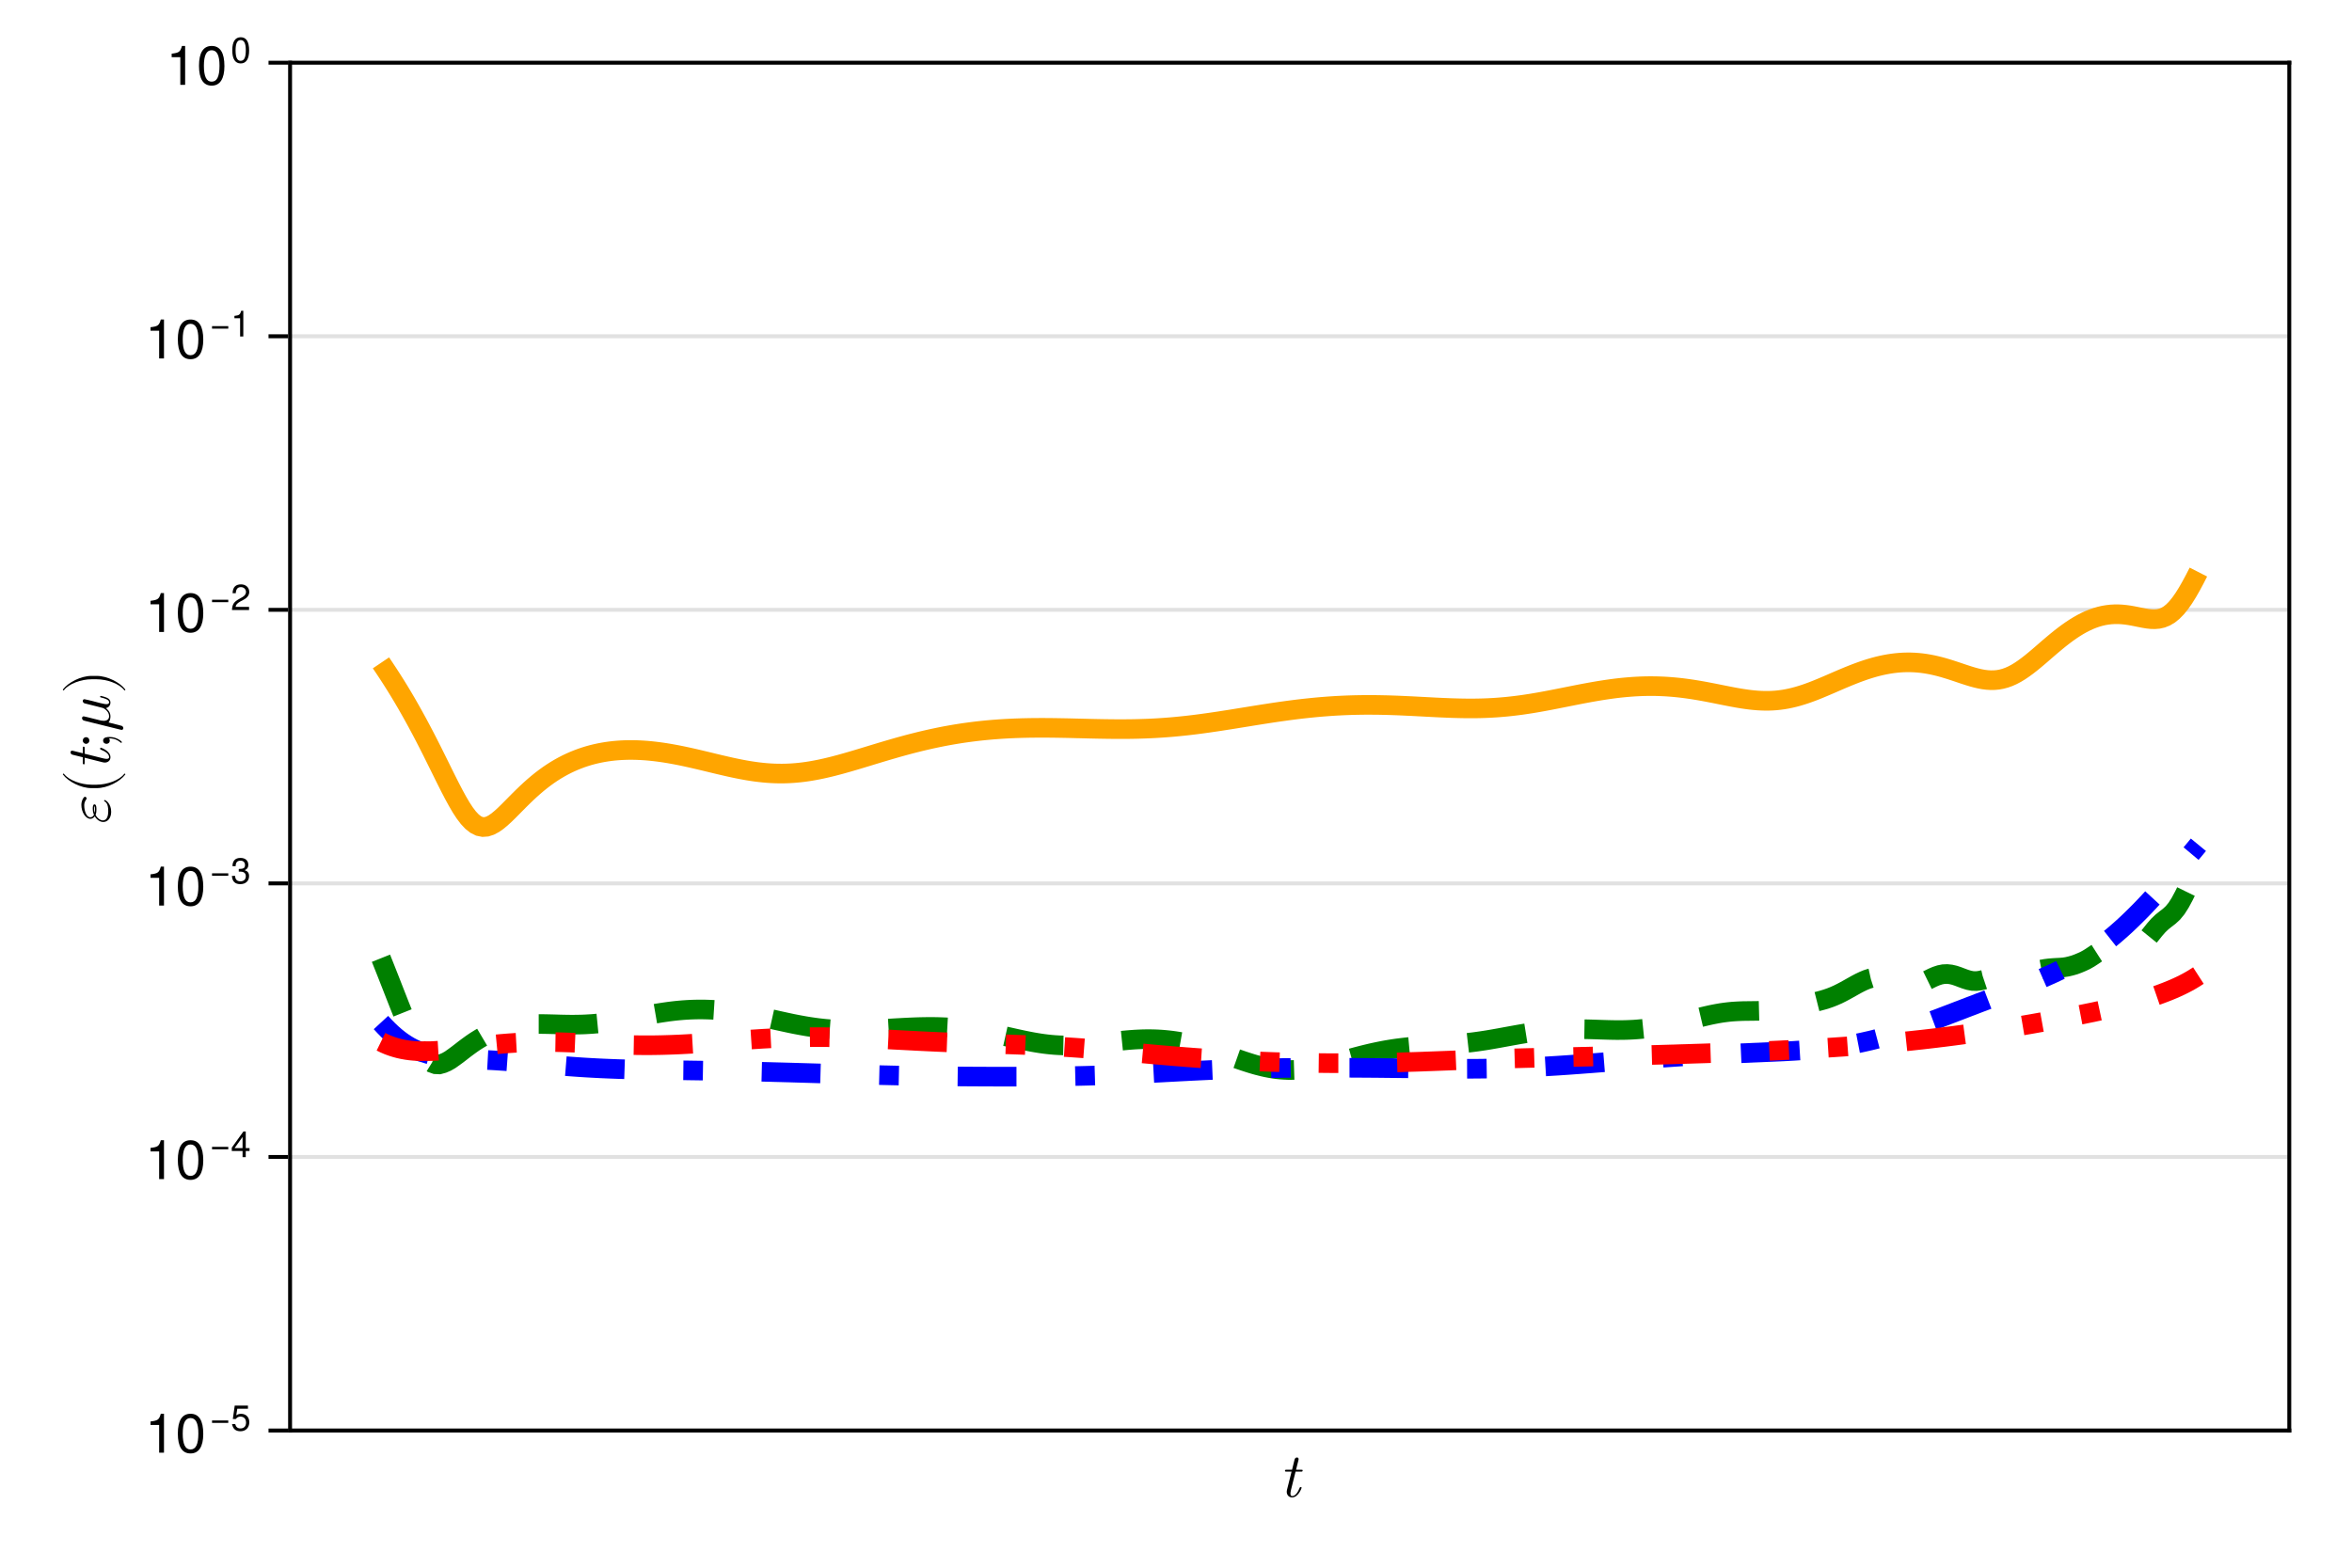 <?xml version="1.0" encoding="UTF-8"?>
<svg xmlns="http://www.w3.org/2000/svg" xmlns:xlink="http://www.w3.org/1999/xlink" width="600" height="400" viewBox="0 0 600 400">
<defs>
<g>
<g id="glyph-0-0-9f4e3988">
<path d="M 5.703 -2.281 C 5.703 -2.453 5.562 -2.453 5.453 -2.453 C 5.266 -2.453 5.266 -2.438 5.141 -2.141 C 4.844 -1.375 4.203 -0.172 3.297 -0.172 C 2.859 -0.172 2.859 -0.578 2.859 -0.828 C 2.859 -0.938 2.859 -1.203 2.969 -1.641 L 4.156 -6.406 L 5.516 -6.406 C 5.797 -6.406 5.969 -6.406 5.969 -6.703 C 5.969 -6.891 5.828 -6.891 5.562 -6.891 L 4.281 -6.891 L 4.875 -9.266 C 4.938 -9.484 4.938 -9.516 4.938 -9.594 C 4.938 -9.938 4.672 -10.016 4.516 -10.016 C 4.109 -10.016 3.953 -9.688 3.891 -9.438 L 3.266 -6.891 L 1.906 -6.891 C 1.625 -6.891 1.453 -6.891 1.453 -6.594 C 1.453 -6.406 1.594 -6.406 1.859 -6.406 L 3.141 -6.406 L 1.984 -1.812 C 1.969 -1.75 1.906 -1.484 1.906 -1.266 C 1.906 -0.469 2.438 0.172 3.266 0.172 C 4.875 0.172 5.703 -2.203 5.703 -2.281 Z M 5.703 -2.281 "/>
</g>
<g id="glyph-1-0-9f4e3988">
<path d="M -6.344 -6.859 C -6.641 -6.859 -7.25 -5.891 -7.25 -4.797 C -7.25 -2.953 -6.172 -1.234 -4.953 -1.234 C -4.266 -1.234 -3.875 -1.812 -3.828 -1.875 C -3.297 -0.922 -2.406 -0.422 -1.656 -0.422 C -0.625 -0.422 0.359 -1.328 0.359 -3.031 C 0.359 -5.141 -1.062 -6.031 -1.297 -6.031 C -1.391 -6.031 -1.453 -5.953 -1.453 -5.859 C -1.453 -5.781 -1.391 -5.734 -1.344 -5.703 C -0.969 -5.469 -0.391 -5.094 -0.391 -3.172 C -0.391 -2.188 -0.625 -0.828 -1.766 -0.828 C -2.297 -0.828 -3.156 -1.281 -3.625 -2.25 C -3.406 -2.781 -3.406 -3.25 -3.406 -3.625 C -3.406 -4.047 -3.406 -4.922 -3.906 -4.922 C -4.281 -4.922 -4.344 -4.375 -4.344 -3.766 C -4.344 -3.422 -4.297 -2.859 -4.031 -2.266 C -4.219 -1.906 -4.531 -1.625 -4.953 -1.625 C -5.938 -1.625 -6.516 -3.203 -6.516 -4.641 C -6.516 -4.891 -6.516 -5.469 -6.062 -6.109 C -5.938 -6.281 -5.906 -6.312 -5.906 -6.438 C -5.906 -6.641 -6.109 -6.859 -6.344 -6.859 Z M -3.891 -4.516 C -3.781 -4.266 -3.766 -4.234 -3.766 -3.625 C -3.766 -3.281 -3.766 -3.094 -3.844 -2.781 C -3.969 -3.156 -3.984 -3.484 -3.984 -3.766 C -3.984 -4.156 -3.969 -4.219 -3.891 -4.516 Z M -3.891 -4.516 "/>
</g>
<g id="glyph-2-0-9f4e3988">
<path d="M 3.812 -5.312 C 3.766 -5.312 3.719 -5.281 3.688 -5.25 C 2.438 -3.578 -0.766 -2.484 -3.328 -2.484 L -4.672 -2.484 C -7.234 -2.484 -10.438 -3.578 -11.688 -5.25 C -11.719 -5.281 -11.766 -5.312 -11.812 -5.312 C -11.891 -5.312 -11.969 -5.234 -11.969 -5.156 C -11.969 -5.125 -11.953 -5.094 -11.938 -5.062 C -10.609 -3.297 -7.406 -1.609 -4.672 -1.609 L -3.328 -1.609 C -0.594 -1.609 2.609 -3.297 3.938 -5.062 C 3.953 -5.094 3.969 -5.125 3.969 -5.156 C 3.969 -5.234 3.891 -5.312 3.812 -5.312 Z M 3.812 -5.312 "/>
</g>
<g id="glyph-2-1-9f4e3988">
<path d="M -6.047 -3.078 C -6.516 -3.078 -6.891 -2.688 -6.891 -2.219 C -6.891 -1.766 -6.516 -1.375 -6.047 -1.375 C -5.578 -1.375 -5.203 -1.766 -5.203 -2.219 C -5.203 -2.688 -5.578 -3.078 -6.047 -3.078 Z M -0.047 -3.125 C -0.516 -3.125 -1.703 -3.094 -1.703 -2.219 C -1.703 -1.656 -1.266 -1.375 -0.844 -1.375 C -0.438 -1.375 0 -1.641 0 -2.219 C 0 -2.297 -0.016 -2.359 -0.016 -2.359 C -0.031 -2.469 -0.062 -2.641 -0.172 -2.766 C 0.266 -2.766 1.516 -2.766 2.703 -1.75 C 2.828 -1.625 2.859 -1.625 2.906 -1.625 C 3.031 -1.625 3.094 -1.719 3.094 -1.797 C 3.094 -1.969 1.812 -3.125 -0.047 -3.125 Z M -0.047 -3.125 "/>
</g>
<g id="glyph-2-2-9f4e3988">
<path d="M -2.281 -9.156 C -2.453 -9.156 -2.453 -9.016 -2.453 -8.953 C -2.453 -8.797 -2.391 -8.781 -2.156 -8.734 C -1.125 -8.469 -0.172 -8.172 -0.172 -7.516 C -0.172 -7.094 -0.594 -7.047 -0.906 -7.047 C -1.266 -7.047 -2.016 -7.234 -2.578 -7.359 L -4.297 -7.812 C -4.547 -7.859 -5.156 -8.016 -5.391 -8.078 C -5.766 -8.156 -6.375 -8.312 -6.469 -8.312 C -6.75 -8.312 -6.891 -8.094 -6.891 -7.859 C -6.891 -7.781 -6.875 -7.359 -6.344 -7.234 L -3.344 -6.484 L -1.719 -6.062 C -1.625 -6.047 -0.172 -5.281 -0.172 -3.984 C -0.172 -3.188 -0.703 -2.797 -1.562 -2.797 C -2.031 -2.797 -2.484 -2.906 -2.922 -3.031 L -5.609 -3.703 C -5.953 -3.781 -6.562 -3.938 -6.641 -3.938 C -6.906 -3.938 -7.078 -3.75 -7.078 -3.469 C -7.078 -3.422 -7.062 -2.969 -6.5 -2.828 L 2.766 -0.531 C 2.953 -0.484 3.031 -0.484 3.031 -0.484 C 3.266 -0.484 3.453 -0.656 3.453 -0.922 C 3.453 -1.266 3.172 -1.453 3.125 -1.484 C 2.969 -1.547 2.141 -1.766 -0.312 -2.375 C 0.109 -2.875 0.172 -3.594 0.172 -3.922 C 0.172 -5.047 -0.547 -5.656 -0.984 -6.047 C -0.266 -6.188 0.172 -6.781 0.172 -7.484 C 0.172 -8.047 -0.188 -8.422 -0.703 -8.672 C -1.281 -8.938 -2.281 -9.156 -2.281 -9.156 Z M -2.281 -9.156 "/>
</g>
<g id="glyph-3-0-9f4e3988">
<path d="M -2.281 -5.703 C -2.453 -5.703 -2.453 -5.562 -2.453 -5.453 C -2.453 -5.266 -2.438 -5.266 -2.141 -5.141 C -1.375 -4.844 -0.172 -4.203 -0.172 -3.297 C -0.172 -2.859 -0.578 -2.859 -0.828 -2.859 C -0.938 -2.859 -1.203 -2.859 -1.641 -2.969 L -6.406 -4.156 L -6.406 -5.516 C -6.406 -5.797 -6.406 -5.969 -6.703 -5.969 C -6.891 -5.969 -6.891 -5.828 -6.891 -5.562 L -6.891 -4.281 L -9.266 -4.875 C -9.484 -4.938 -9.516 -4.938 -9.594 -4.938 C -9.938 -4.938 -10.016 -4.672 -10.016 -4.516 C -10.016 -4.109 -9.688 -3.953 -9.438 -3.891 L -6.891 -3.266 L -6.891 -1.906 C -6.891 -1.625 -6.891 -1.453 -6.594 -1.453 C -6.406 -1.453 -6.406 -1.594 -6.406 -1.859 L -6.406 -3.141 L -1.812 -1.984 C -1.75 -1.969 -1.484 -1.906 -1.266 -1.906 C -0.469 -1.906 0.172 -2.438 0.172 -3.266 C 0.172 -4.875 -2.203 -5.703 -2.281 -5.703 Z M -2.281 -5.703 "/>
</g>
<g id="glyph-4-0-9f4e3988">
<path d="M -3.328 -4.609 L -4.672 -4.609 C -7.406 -4.609 -10.609 -2.922 -11.938 -1.172 C -11.953 -1.141 -11.969 -1.109 -11.969 -1.078 C -11.969 -0.984 -11.891 -0.906 -11.812 -0.906 C -11.766 -0.906 -11.719 -0.938 -11.688 -0.969 C -10.438 -2.641 -7.234 -3.75 -4.672 -3.75 L -3.328 -3.75 C -0.766 -3.75 2.438 -2.641 3.688 -0.969 C 3.719 -0.938 3.766 -0.906 3.812 -0.906 C 3.891 -0.906 3.969 -0.984 3.969 -1.078 C 3.969 -1.109 3.953 -1.141 3.938 -1.172 C 2.609 -2.922 -0.594 -4.609 -3.328 -4.609 Z M -3.328 -4.609 "/>
</g>
<g id="glyph-5-0-9f4e3988">
<path d="M 4.859 0 C 4.859 0 3.625 0 3.625 0 C 3.625 0 3.625 -7.062 3.625 -7.062 C 3.625 -7.062 1.422 -7.062 1.422 -7.062 C 1.422 -7.062 1.422 -7.953 1.422 -7.953 C 3.328 -8.188 3.609 -8.406 4.047 -9.922 C 4.047 -9.922 4.859 -9.922 4.859 -9.922 C 4.859 -9.922 4.859 0 4.859 0 Z M 4.859 0 "/>
</g>
<g id="glyph-5-1-9f4e3988">
<path d="M 7.094 -4.781 C 7.094 -1.516 5.953 0.203 3.844 0.203 C 1.719 0.203 0.609 -1.516 0.609 -4.859 C 0.609 -8.188 1.703 -9.922 3.844 -9.922 C 6 -9.922 7.094 -8.219 7.094 -4.781 Z M 5.844 -4.891 C 5.844 -7.547 5.188 -8.828 3.844 -8.828 C 2.516 -8.828 1.859 -7.562 1.859 -4.844 C 1.859 -2.125 2.516 -0.812 3.828 -0.812 C 5.188 -0.812 5.844 -2.078 5.844 -4.891 Z M 5.844 -4.891 "/>
</g>
<g id="glyph-6-0-9f4e3988">
<path d="M 4.766 -2 C 4.766 -2 0.625 -2 0.625 -2 C 0.625 -2 0.625 -2.625 0.625 -2.625 C 0.625 -2.625 4.766 -2.625 4.766 -2.625 C 4.766 -2.625 4.766 -2 4.766 -2 Z M 4.766 -2 "/>
</g>
<g id="glyph-6-1-9f4e3988">
<path d="M 4.734 -2.172 C 4.734 -0.781 3.812 0.141 2.5 0.141 C 1.328 0.141 0.594 -0.375 0.328 -1.688 C 0.328 -1.688 1.141 -1.688 1.141 -1.688 C 1.328 -0.938 1.766 -0.578 2.469 -0.578 C 3.359 -0.578 3.906 -1.125 3.906 -2.062 C 3.906 -3.031 3.359 -3.594 2.469 -3.594 C 1.969 -3.594 1.656 -3.438 1.281 -2.984 C 1.281 -2.984 0.531 -2.984 0.531 -2.984 C 0.531 -2.984 1.016 -6.406 1.016 -6.406 C 1.016 -6.406 4.391 -6.406 4.391 -6.406 C 4.391 -6.406 4.391 -5.609 4.391 -5.609 C 4.391 -5.609 1.672 -5.609 1.672 -5.609 C 1.672 -5.609 1.406 -3.922 1.406 -3.922 C 1.797 -4.188 2.156 -4.312 2.625 -4.312 C 3.875 -4.312 4.734 -3.469 4.734 -2.172 Z M 4.734 -2.172 "/>
</g>
<g id="glyph-6-2-9f4e3988">
<path d="M 4.719 -4.625 C 4.719 -3.828 4.25 -3.141 3.328 -2.656 C 3.328 -2.656 2.406 -2.156 2.406 -2.156 C 1.609 -1.688 1.312 -1.344 1.234 -0.797 C 1.234 -0.797 4.672 -0.797 4.672 -0.797 C 4.672 -0.797 4.672 0 4.672 0 C 4.672 0 0.312 0 0.312 0 C 0.391 -1.438 0.781 -2.062 2.156 -2.828 C 2.156 -2.828 3 -3.312 3 -3.312 C 3.578 -3.641 3.891 -4.094 3.891 -4.609 C 3.891 -5.312 3.328 -5.844 2.594 -5.844 C 1.797 -5.844 1.344 -5.375 1.281 -4.281 C 1.281 -4.281 0.469 -4.281 0.469 -4.281 C 0.516 -5.859 1.281 -6.547 2.625 -6.547 C 3.859 -6.547 4.719 -5.734 4.719 -4.625 Z M 4.719 -4.625 "/>
</g>
<g id="glyph-7-0-9f4e3988">
<path d="M 4.766 -2 C 4.766 -2 0.625 -2 0.625 -2 C 0.625 -2 0.625 -2.625 0.625 -2.625 C 0.625 -2.625 4.766 -2.625 4.766 -2.625 C 4.766 -2.625 4.766 -2 4.766 -2 Z M 4.766 -2 "/>
</g>
<g id="glyph-7-1-9f4e3988">
<path d="M 4.797 -1.562 C 4.797 -1.562 3.828 -1.562 3.828 -1.562 C 3.828 -1.562 3.828 0 3.828 0 C 3.828 0 3.016 0 3.016 0 C 3.016 0 3.016 -1.562 3.016 -1.562 C 3.016 -1.562 0.266 -1.562 0.266 -1.562 C 0.266 -1.562 0.266 -2.422 0.266 -2.422 C 0.266 -2.422 3.234 -6.547 3.234 -6.547 C 3.234 -6.547 3.828 -6.547 3.828 -6.547 C 3.828 -6.547 3.828 -2.297 3.828 -2.297 C 3.828 -2.297 4.797 -2.297 4.797 -2.297 C 4.797 -2.297 4.797 -1.562 4.797 -1.562 Z M 3.016 -2.297 C 3.016 -2.297 3.016 -5.156 3.016 -5.156 C 3.016 -5.156 0.969 -2.297 0.969 -2.297 C 0.969 -2.297 3.016 -2.297 3.016 -2.297 Z M 3.016 -2.297 "/>
</g>
<g id="glyph-7-2-9f4e3988">
<path d="M 4.672 -1.906 C 4.672 -0.672 3.797 0.141 2.453 0.141 C 1.125 0.141 0.391 -0.516 0.297 -1.969 C 0.297 -1.969 1.109 -1.969 1.109 -1.969 C 1.156 -1.031 1.594 -0.578 2.484 -0.578 C 3.328 -0.578 3.844 -1.078 3.844 -1.891 C 3.844 -2.625 3.375 -3.047 2.484 -3.047 C 2.484 -3.047 2.047 -3.047 2.047 -3.047 C 2.047 -3.047 2.047 -3.734 2.047 -3.734 C 3.344 -3.734 3.641 -4.016 3.641 -4.719 C 3.641 -5.406 3.219 -5.844 2.5 -5.844 C 1.656 -5.844 1.266 -5.406 1.25 -4.438 C 1.25 -4.438 0.438 -4.438 0.438 -4.438 C 0.469 -5.828 1.156 -6.547 2.484 -6.547 C 3.734 -6.547 4.484 -5.875 4.484 -4.75 C 4.484 -4.094 4.172 -3.672 3.562 -3.422 C 4.344 -3.156 4.672 -2.703 4.672 -1.906 Z M 4.672 -1.906 "/>
</g>
<g id="glyph-8-0-9f4e3988">
<path d="M 4.859 0 C 4.859 0 3.625 0 3.625 0 C 3.625 0 3.625 -7.062 3.625 -7.062 C 3.625 -7.062 1.422 -7.062 1.422 -7.062 C 1.422 -7.062 1.422 -7.953 1.422 -7.953 C 3.328 -8.188 3.609 -8.406 4.047 -9.922 C 4.047 -9.922 4.859 -9.922 4.859 -9.922 C 4.859 -9.922 4.859 0 4.859 0 Z M 4.859 0 "/>
</g>
<g id="glyph-8-1-9f4e3988">
<path d="M 7.094 -4.781 C 7.094 -1.516 5.953 0.203 3.844 0.203 C 1.719 0.203 0.609 -1.516 0.609 -4.859 C 0.609 -8.188 1.703 -9.922 3.844 -9.922 C 6 -9.922 7.094 -8.219 7.094 -4.781 Z M 5.844 -4.891 C 5.844 -7.547 5.188 -8.828 3.844 -8.828 C 2.516 -8.828 1.859 -7.562 1.859 -4.844 C 1.859 -2.125 2.516 -0.812 3.828 -0.812 C 5.188 -0.812 5.844 -2.078 5.844 -4.891 Z M 5.844 -4.891 "/>
</g>
<g id="glyph-9-0-9f4e3988">
<path d="M 4.766 -2 C 4.766 -2 0.625 -2 0.625 -2 C 0.625 -2 0.625 -2.625 0.625 -2.625 C 0.625 -2.625 4.766 -2.625 4.766 -2.625 C 4.766 -2.625 4.766 -2 4.766 -2 Z M 4.766 -2 "/>
</g>
<g id="glyph-9-1-9f4e3988">
<path d="M 3.203 0 C 3.203 0 2.391 0 2.391 0 C 2.391 0 2.391 -4.656 2.391 -4.656 C 2.391 -4.656 0.938 -4.656 0.938 -4.656 C 0.938 -4.656 0.938 -5.25 0.938 -5.25 C 2.203 -5.406 2.375 -5.547 2.672 -6.547 C 2.672 -6.547 3.203 -6.547 3.203 -6.547 C 3.203 -6.547 3.203 0 3.203 0 Z M 3.203 0 "/>
</g>
<g id="glyph-10-0-9f4e3988">
<path d="M 4.859 0 C 4.859 0 3.625 0 3.625 0 C 3.625 0 3.625 -7.062 3.625 -7.062 C 3.625 -7.062 1.422 -7.062 1.422 -7.062 C 1.422 -7.062 1.422 -7.953 1.422 -7.953 C 3.328 -8.188 3.609 -8.406 4.047 -9.922 C 4.047 -9.922 4.859 -9.922 4.859 -9.922 C 4.859 -9.922 4.859 0 4.859 0 Z M 4.859 0 "/>
</g>
<g id="glyph-11-0-9f4e3988">
<path d="M 7.094 -4.781 C 7.094 -1.516 5.953 0.203 3.844 0.203 C 1.719 0.203 0.609 -1.516 0.609 -4.859 C 0.609 -8.188 1.703 -9.922 3.844 -9.922 C 6 -9.922 7.094 -8.219 7.094 -4.781 Z M 5.844 -4.891 C 5.844 -7.547 5.188 -8.828 3.844 -8.828 C 2.516 -8.828 1.859 -7.562 1.859 -4.844 C 1.859 -2.125 2.516 -0.812 3.828 -0.812 C 5.188 -0.812 5.844 -2.078 5.844 -4.891 Z M 5.844 -4.891 "/>
</g>
<g id="glyph-12-0-9f4e3988">
<path d="M 4.688 -3.156 C 4.688 -1 3.922 0.141 2.547 0.141 C 1.141 0.141 0.391 -1 0.391 -3.203 C 0.391 -5.406 1.125 -6.547 2.547 -6.547 C 3.969 -6.547 4.688 -5.422 4.688 -3.156 Z M 3.844 -3.219 C 3.844 -4.984 3.422 -5.828 2.547 -5.828 C 1.656 -5.828 1.234 -4.984 1.234 -3.188 C 1.234 -1.406 1.656 -0.531 2.516 -0.531 C 3.422 -0.531 3.844 -1.359 3.844 -3.219 Z M 3.844 -3.219 "/>
</g>
</g>
</defs>
<rect x="-60" y="-40" width="720" height="480" fill="rgb(100%, 100%, 100%)" fill-opacity="1"/>
<path fill-rule="nonzero" fill="rgb(100%, 100%, 100%)" fill-opacity="1" d="M 74 365 L 584 365 L 584 16 L 74 16 Z M 74 365 "/>
<path fill="none" stroke-width="1" stroke-linecap="butt" stroke-linejoin="miter" stroke="rgb(0%, 0%, 0%)" stroke-opacity="0.12" stroke-miterlimit="1.155" d="M 74 365 L 584 365 "/>
<path fill="none" stroke-width="1" stroke-linecap="butt" stroke-linejoin="miter" stroke="rgb(0%, 0%, 0%)" stroke-opacity="0.12" stroke-miterlimit="1.155" d="M 74 295.199 L 584 295.199 "/>
<path fill="none" stroke-width="1" stroke-linecap="butt" stroke-linejoin="miter" stroke="rgb(0%, 0%, 0%)" stroke-opacity="0.12" stroke-miterlimit="1.155" d="M 74 225.398 L 584 225.398 "/>
<path fill="none" stroke-width="1" stroke-linecap="butt" stroke-linejoin="miter" stroke="rgb(0%, 0%, 0%)" stroke-opacity="0.12" stroke-miterlimit="1.155" d="M 74 155.602 L 584 155.602 "/>
<path fill="none" stroke-width="1" stroke-linecap="butt" stroke-linejoin="miter" stroke="rgb(0%, 0%, 0%)" stroke-opacity="0.12" stroke-miterlimit="1.155" d="M 74 85.801 L 584 85.801 "/>
<path fill="none" stroke-width="1" stroke-linecap="butt" stroke-linejoin="miter" stroke="rgb(0%, 0%, 0%)" stroke-opacity="0.12" stroke-miterlimit="1.155" d="M 74 16 L 584 16 "/>
<g fill="rgb(0%, 0%, 0%)" fill-opacity="1">
<use xlink:href="#glyph-0-0-9f4e3988" x="326.344" y="381.896"/>
</g>
<g fill="rgb(0%, 0%, 0%)" fill-opacity="1">
<use xlink:href="#glyph-1-0-9f4e3988" x="28.006" y="210.156"/>
</g>
<g fill="rgb(0%, 0%, 0%)" fill-opacity="1">
<use xlink:href="#glyph-2-0-9f4e3988" x="28.006" y="202.7"/>
</g>
<g fill="rgb(0%, 0%, 0%)" fill-opacity="1">
<use xlink:href="#glyph-3-0-9f4e3988" x="28.006" y="196.476"/>
</g>
<g fill="rgb(0%, 0%, 0%)" fill-opacity="1">
<use xlink:href="#glyph-2-1-9f4e3988" x="28.006" y="191.164"/>
</g>
<g fill="rgb(0%, 0%, 0%)" fill-opacity="1">
<use xlink:href="#glyph-2-2-9f4e3988" x="28.006" y="186.716"/>
</g>
<g fill="rgb(0%, 0%, 0%)" fill-opacity="1">
<use xlink:href="#glyph-4-0-9f4e3988" x="28.006" y="177.068"/>
</g>
<g fill="rgb(0%, 0%, 0%)" fill-opacity="1">
<use xlink:href="#glyph-5-0-9f4e3988" x="36.974" y="370.649"/>
</g>
<g fill="rgb(0%, 0%, 0%)" fill-opacity="1">
<use xlink:href="#glyph-5-1-9f4e3988" x="44.758" y="370.649"/>
</g>
<g fill="rgb(0%, 0%, 0%)" fill-opacity="1">
<use xlink:href="#glyph-6-0-9f4e3988" x="53.466" y="365.049"/>
</g>
<g fill="rgb(0%, 0%, 0%)" fill-opacity="1">
<use xlink:href="#glyph-6-1-9f4e3988" x="58.863" y="365.049"/>
</g>
<g fill="rgb(0%, 0%, 0%)" fill-opacity="1">
<use xlink:href="#glyph-5-0-9f4e3988" x="36.974" y="300.849"/>
</g>
<g fill="rgb(0%, 0%, 0%)" fill-opacity="1">
<use xlink:href="#glyph-5-1-9f4e3988" x="44.758" y="300.849"/>
</g>
<g fill="rgb(0%, 0%, 0%)" fill-opacity="1">
<use xlink:href="#glyph-7-0-9f4e3988" x="53.466" y="295.249"/>
</g>
<g fill="rgb(0%, 0%, 0%)" fill-opacity="1">
<use xlink:href="#glyph-7-1-9f4e3988" x="58.863" y="295.249"/>
</g>
<g fill="rgb(0%, 0%, 0%)" fill-opacity="1">
<use xlink:href="#glyph-8-0-9f4e3988" x="36.974" y="231.049"/>
</g>
<g fill="rgb(0%, 0%, 0%)" fill-opacity="1">
<use xlink:href="#glyph-8-1-9f4e3988" x="44.758" y="231.049"/>
</g>
<g fill="rgb(0%, 0%, 0%)" fill-opacity="1">
<use xlink:href="#glyph-7-0-9f4e3988" x="53.466" y="225.449"/>
</g>
<g fill="rgb(0%, 0%, 0%)" fill-opacity="1">
<use xlink:href="#glyph-7-2-9f4e3988" x="58.863" y="225.449"/>
</g>
<g fill="rgb(0%, 0%, 0%)" fill-opacity="1">
<use xlink:href="#glyph-5-0-9f4e3988" x="36.974" y="161.249"/>
</g>
<g fill="rgb(0%, 0%, 0%)" fill-opacity="1">
<use xlink:href="#glyph-5-1-9f4e3988" x="44.758" y="161.249"/>
</g>
<g fill="rgb(0%, 0%, 0%)" fill-opacity="1">
<use xlink:href="#glyph-6-0-9f4e3988" x="53.466" y="155.649"/>
</g>
<g fill="rgb(0%, 0%, 0%)" fill-opacity="1">
<use xlink:href="#glyph-6-2-9f4e3988" x="58.863" y="155.649"/>
</g>
<g fill="rgb(0%, 0%, 0%)" fill-opacity="1">
<use xlink:href="#glyph-5-0-9f4e3988" x="36.974" y="91.449"/>
</g>
<g fill="rgb(0%, 0%, 0%)" fill-opacity="1">
<use xlink:href="#glyph-5-1-9f4e3988" x="44.758" y="91.449"/>
</g>
<g fill="rgb(0%, 0%, 0%)" fill-opacity="1">
<use xlink:href="#glyph-9-0-9f4e3988" x="53.466" y="85.849"/>
</g>
<g fill="rgb(0%, 0%, 0%)" fill-opacity="1">
<use xlink:href="#glyph-9-1-9f4e3988" x="58.863" y="85.849"/>
</g>
<g fill="rgb(0%, 0%, 0%)" fill-opacity="1">
<use xlink:href="#glyph-10-0-9f4e3988" x="42.371" y="21.649"/>
</g>
<g fill="rgb(0%, 0%, 0%)" fill-opacity="1">
<use xlink:href="#glyph-11-0-9f4e3988" x="50.155" y="21.649"/>
</g>
<g fill="rgb(0%, 0%, 0%)" fill-opacity="1">
<use xlink:href="#glyph-12-0-9f4e3988" x="58.863" y="16.049"/>
</g>
<path fill="none" stroke-width="5" stroke-linecap="butt" stroke-linejoin="miter" stroke="rgb(100%, 64.706%, 0%)" stroke-opacity="1" stroke-miterlimit="2" d="M 97.184 169.129 L 98.109 170.504 L 99.039 171.91 L 99.969 173.348 L 100.898 174.82 L 101.828 176.328 L 102.758 177.875 L 103.688 179.457 L 104.613 181.078 L 105.543 182.738 L 106.473 184.434 L 107.402 186.172 L 108.332 187.941 L 109.262 189.75 L 110.191 191.586 L 111.117 193.449 L 112.047 195.324 L 112.977 197.207 L 113.906 199.078 L 114.836 200.922 L 115.766 202.707 L 116.695 204.41 L 117.621 205.992 L 118.551 207.414 L 119.48 208.641 L 120.41 209.633 L 121.34 210.367 L 122.27 210.832 L 123.199 211.02 L 124.125 210.953 L 125.055 210.652 L 125.984 210.16 L 126.914 209.508 L 127.844 208.738 L 128.773 207.887 L 129.703 206.98 L 130.629 206.047 L 131.559 205.105 L 132.488 204.168 L 133.418 203.25 L 134.348 202.355 L 135.277 201.492 L 136.207 200.668 L 137.133 199.879 L 138.062 199.129 L 138.992 198.422 L 139.922 197.75 L 140.852 197.121 L 141.781 196.531 L 142.711 195.98 L 143.637 195.469 L 144.566 194.988 L 145.496 194.547 L 146.426 194.137 L 147.355 193.762 L 148.285 193.414 L 149.215 193.102 L 150.141 192.816 L 151.07 192.559 L 152 192.332 L 152.93 192.129 L 153.859 191.953 L 154.789 191.801 L 155.719 191.672 L 156.645 191.566 L 157.574 191.484 L 158.504 191.422 L 159.434 191.383 L 160.363 191.359 L 161.293 191.359 L 162.223 191.375 L 163.148 191.41 L 164.078 191.461 L 165.008 191.527 L 165.938 191.613 L 166.867 191.711 L 167.797 191.824 L 168.727 191.949 L 169.652 192.086 L 170.582 192.238 L 171.512 192.402 L 172.441 192.574 L 173.371 192.754 L 174.301 192.945 L 175.23 193.145 L 176.156 193.348 L 177.086 193.559 L 178.945 193.996 L 180.805 194.441 L 181.734 194.668 L 182.66 194.891 L 183.59 195.113 L 185.449 195.543 L 186.379 195.754 L 187.309 195.953 L 188.238 196.145 L 189.164 196.328 L 190.094 196.5 L 191.023 196.66 L 191.953 196.805 L 192.883 196.938 L 193.812 197.051 L 194.742 197.152 L 195.668 197.234 L 196.598 197.297 L 197.527 197.344 L 198.457 197.367 L 199.387 197.375 L 200.316 197.363 L 201.246 197.328 L 202.172 197.277 L 203.102 197.203 L 204.031 197.113 L 204.961 197.004 L 205.891 196.875 L 206.82 196.73 L 207.75 196.566 L 208.676 196.391 L 209.605 196.199 L 210.535 195.992 L 211.465 195.773 L 212.395 195.547 L 213.324 195.305 L 214.254 195.059 L 215.18 194.801 L 216.109 194.539 L 217.039 194.27 L 217.969 193.996 L 218.898 193.719 L 220.758 193.156 L 221.684 192.875 L 222.613 192.59 L 224.473 192.027 L 226.332 191.473 L 227.262 191.203 L 228.188 190.934 L 229.117 190.668 L 230.047 190.41 L 230.977 190.156 L 231.906 189.906 L 232.836 189.664 L 233.766 189.43 L 234.691 189.199 L 235.621 188.977 L 236.551 188.762 L 237.48 188.551 L 238.41 188.352 L 239.34 188.156 L 240.27 187.969 L 241.195 187.789 L 242.125 187.621 L 243.055 187.457 L 243.984 187.301 L 244.914 187.152 L 245.844 187.012 L 246.773 186.883 L 247.699 186.758 L 248.629 186.641 L 249.559 186.531 L 250.488 186.43 L 251.418 186.336 L 252.348 186.25 L 253.277 186.168 L 254.203 186.098 L 255.133 186.031 L 256.062 185.973 L 256.992 185.918 L 258.852 185.832 L 259.781 185.801 L 260.707 185.77 L 262.566 185.73 L 263.496 185.719 L 264.426 185.711 L 265.355 185.707 L 266.285 185.707 L 267.211 185.711 L 268.141 185.719 L 269.07 185.73 L 271.859 185.777 L 272.789 185.797 L 273.715 185.82 L 274.645 185.844 L 275.574 185.863 L 278.363 185.934 L 279.293 185.953 L 280.219 185.973 L 282.078 186.004 L 283.938 186.027 L 285.797 186.035 L 286.723 186.031 L 287.652 186.027 L 288.582 186.016 L 289.512 186 L 290.441 185.977 L 291.371 185.949 L 292.301 185.918 L 293.227 185.879 L 294.156 185.836 L 295.086 185.785 L 296.016 185.727 L 296.945 185.664 L 297.875 185.594 L 298.805 185.52 L 299.73 185.438 L 300.66 185.348 L 301.59 185.254 L 302.52 185.156 L 303.449 185.051 L 304.379 184.941 L 305.309 184.824 L 306.234 184.703 L 307.164 184.578 L 308.094 184.449 L 309.023 184.316 L 310.883 184.043 L 311.812 183.898 L 312.738 183.754 L 313.668 183.609 L 314.598 183.461 L 315.527 183.309 L 316.457 183.16 L 317.387 183.008 L 318.316 182.859 L 319.242 182.707 L 322.031 182.262 L 323.891 181.973 L 324.82 181.832 L 325.746 181.695 L 326.676 181.562 L 328.535 181.305 L 330.395 181.062 L 331.324 180.949 L 332.25 180.84 L 333.18 180.738 L 334.109 180.641 L 335.039 180.547 L 335.969 180.457 L 336.898 180.375 L 337.828 180.301 L 338.758 180.23 L 339.684 180.164 L 340.613 180.105 L 341.543 180.055 L 342.473 180.008 L 343.402 179.969 L 344.332 179.934 L 345.258 179.906 L 346.188 179.887 L 347.117 179.871 L 348.047 179.859 L 348.977 179.855 L 350.836 179.863 L 351.766 179.875 L 352.691 179.895 L 353.621 179.914 L 354.551 179.941 L 356.41 180.004 L 357.34 180.043 L 358.27 180.086 L 359.195 180.129 L 360.125 180.172 L 361.055 180.219 L 361.984 180.27 L 362.914 180.316 L 363.844 180.367 L 364.773 180.414 L 365.699 180.465 L 366.629 180.512 L 367.559 180.555 L 369.418 180.633 L 370.348 180.668 L 371.277 180.695 L 372.203 180.719 L 373.133 180.738 L 374.062 180.75 L 374.992 180.754 L 375.922 180.754 L 376.852 180.742 L 377.781 180.723 L 378.707 180.695 L 379.637 180.656 L 380.566 180.609 L 381.496 180.555 L 382.426 180.488 L 383.355 180.41 L 384.285 180.328 L 385.211 180.23 L 386.141 180.125 L 387.07 180.012 L 388 179.891 L 388.93 179.758 L 389.859 179.617 L 390.789 179.473 L 391.715 179.316 L 392.645 179.156 L 393.574 178.988 L 394.504 178.816 L 395.434 178.641 L 396.363 178.461 L 397.293 178.277 L 398.219 178.094 L 399.148 177.91 L 400.078 177.723 L 402.867 177.172 L 403.797 176.992 L 404.723 176.82 L 405.652 176.648 L 406.582 176.484 L 407.512 176.324 L 408.441 176.172 L 409.371 176.027 L 410.301 175.891 L 411.227 175.762 L 412.156 175.641 L 413.086 175.531 L 414.016 175.434 L 414.945 175.348 L 415.875 175.27 L 416.805 175.203 L 417.73 175.152 L 418.66 175.109 L 419.59 175.082 L 420.52 175.066 L 421.449 175.066 L 422.379 175.074 L 423.309 175.102 L 424.234 175.137 L 425.164 175.188 L 426.094 175.254 L 427.023 175.332 L 427.953 175.422 L 428.883 175.523 L 429.812 175.641 L 430.738 175.766 L 431.668 175.902 L 432.598 176.051 L 433.527 176.207 L 434.457 176.371 L 435.387 176.543 L 436.316 176.723 L 437.242 176.902 L 439.102 177.277 L 440.961 177.645 L 441.891 177.824 L 442.82 177.996 L 443.746 178.156 L 444.676 178.305 L 445.605 178.441 L 446.535 178.559 L 447.465 178.656 L 448.395 178.734 L 449.324 178.785 L 450.25 178.812 L 451.18 178.809 L 452.109 178.777 L 453.039 178.715 L 453.969 178.617 L 454.898 178.492 L 455.828 178.332 L 456.754 178.141 L 457.684 177.922 L 458.613 177.672 L 459.543 177.395 L 460.473 177.094 L 461.402 176.77 L 462.332 176.426 L 463.258 176.066 L 464.188 175.688 L 465.117 175.301 L 466.047 174.906 L 466.977 174.508 L 467.906 174.102 L 468.836 173.699 L 469.762 173.301 L 470.691 172.91 L 471.621 172.523 L 472.551 172.152 L 473.48 171.789 L 474.41 171.445 L 475.34 171.113 L 476.266 170.805 L 477.195 170.516 L 478.125 170.246 L 479.055 170 L 479.984 169.781 L 480.914 169.586 L 481.844 169.418 L 482.77 169.277 L 483.699 169.164 L 484.629 169.078 L 485.559 169.023 L 486.488 169 L 487.418 169.004 L 488.348 169.039 L 489.273 169.105 L 490.203 169.199 L 491.133 169.324 L 492.062 169.48 L 492.992 169.66 L 493.922 169.871 L 494.852 170.102 L 495.777 170.355 L 496.707 170.633 L 497.637 170.922 L 498.566 171.227 L 499.496 171.535 L 500.426 171.852 L 501.355 172.16 L 502.281 172.457 L 503.211 172.738 L 504.141 172.988 L 505.07 173.207 L 506 173.379 L 506.93 173.496 L 507.859 173.551 L 508.785 173.539 L 509.715 173.449 L 510.645 173.277 L 511.574 173.023 L 512.504 172.688 L 513.434 172.27 L 514.363 171.777 L 515.289 171.211 L 516.219 170.582 L 517.148 169.902 L 518.078 169.18 L 519.008 168.418 L 519.938 167.637 L 520.867 166.84 L 521.793 166.035 L 522.723 165.23 L 523.652 164.441 L 524.582 163.664 L 525.512 162.91 L 526.441 162.188 L 527.371 161.492 L 528.297 160.84 L 529.227 160.223 L 530.156 159.652 L 531.086 159.125 L 532.016 158.648 L 532.945 158.219 L 533.875 157.844 L 534.801 157.523 L 535.73 157.254 L 536.66 157.039 L 537.59 156.883 L 538.52 156.777 L 539.449 156.727 L 540.379 156.727 L 541.305 156.773 L 542.234 156.867 L 543.164 156.996 L 544.094 157.16 L 545.023 157.344 L 545.953 157.531 L 546.883 157.715 L 547.809 157.871 L 548.738 157.973 L 549.668 158 L 550.598 157.922 L 551.527 157.711 L 552.457 157.34 L 553.387 156.789 L 554.312 156.039 L 555.242 155.09 L 556.172 153.945 L 557.102 152.617 L 558.031 151.129 L 558.961 149.504 L 559.891 147.773 L 560.816 145.965 "/>
<path fill="none" stroke-width="5" stroke-linecap="butt" stroke-linejoin="miter" stroke="rgb(0%, 50.196%, 0%)" stroke-opacity="1" stroke-dasharray="15 15" stroke-miterlimit="2" d="M 97.184 244.496 L 98.109 246.816 L 99.039 249.164 L 99.969 251.535 L 100.898 253.914 L 101.828 256.281 L 102.758 258.613 L 103.688 260.879 L 104.613 263.047 L 105.543 265.062 L 106.473 266.875 L 107.402 268.43 L 108.332 269.66 L 109.262 270.641 L 110.191 271.215 L 111.117 271.547 L 112.047 271.59 L 112.977 271.336 L 113.906 270.938 L 114.836 270.406 L 115.766 269.746 L 116.695 269.066 L 117.621 268.355 L 118.551 267.629 L 119.48 266.941 L 120.41 266.27 L 121.34 265.641 L 122.27 265.062 L 123.199 264.512 L 124.125 264.027 L 125.055 263.582 L 125.984 263.176 L 126.914 262.828 L 127.844 262.52 L 128.773 262.246 L 129.703 262.023 L 130.629 261.828 L 131.559 261.664 L 132.488 261.547 L 133.418 261.445 L 134.348 261.371 L 135.277 261.324 L 136.207 261.293 L 137.133 261.281 L 138.062 261.281 L 138.992 261.293 L 139.922 261.312 L 141.781 261.359 L 142.711 261.387 L 143.637 261.41 L 144.566 261.426 L 145.496 261.438 L 146.426 261.438 L 147.355 261.426 L 148.285 261.41 L 149.215 261.375 L 150.141 261.324 L 151.07 261.266 L 152 261.188 L 152.93 261.098 L 153.859 260.992 L 154.789 260.875 L 155.719 260.742 L 156.645 260.602 L 157.574 260.445 L 158.504 260.285 L 159.434 260.117 L 160.363 259.941 L 162.223 259.582 L 163.148 259.398 L 164.078 259.219 L 165.008 259.043 L 165.938 258.871 L 166.867 258.703 L 167.797 258.543 L 168.727 258.395 L 169.652 258.258 L 170.582 258.125 L 171.512 258.008 L 172.441 257.902 L 173.371 257.812 L 174.301 257.734 L 175.23 257.672 L 176.156 257.621 L 177.086 257.59 L 178.016 257.57 L 178.945 257.566 L 179.875 257.578 L 180.805 257.605 L 181.734 257.645 L 182.66 257.703 L 183.59 257.777 L 184.52 257.859 L 185.449 257.961 L 186.379 258.074 L 187.309 258.203 L 188.238 258.34 L 189.164 258.492 L 190.094 258.652 L 191.023 258.82 L 191.953 259 L 192.883 259.188 L 193.812 259.383 L 194.742 259.582 L 195.668 259.785 L 196.598 259.988 L 197.527 260.195 L 198.457 260.406 L 200.316 260.812 L 201.246 261.012 L 202.172 261.207 L 203.102 261.391 L 204.031 261.566 L 204.961 261.734 L 205.891 261.895 L 206.82 262.039 L 207.75 262.172 L 208.676 262.297 L 209.605 262.402 L 210.535 262.5 L 211.465 262.578 L 212.395 262.648 L 213.324 262.703 L 214.254 262.746 L 215.18 262.777 L 216.109 262.797 L 217.039 262.805 L 217.969 262.801 L 218.898 262.789 L 220.758 262.742 L 221.684 262.703 L 222.613 262.664 L 224.473 262.57 L 225.402 262.516 L 226.332 262.465 L 227.262 262.41 L 228.188 262.352 L 230.977 262.199 L 231.906 262.156 L 232.836 262.117 L 233.766 262.082 L 234.691 262.055 L 235.621 262.035 L 236.551 262.023 L 237.48 262.02 L 238.41 262.027 L 239.34 262.043 L 240.27 262.074 L 241.195 262.113 L 242.125 262.164 L 243.055 262.227 L 243.984 262.305 L 244.914 262.395 L 245.844 262.496 L 246.773 262.609 L 247.699 262.734 L 248.629 262.875 L 249.559 263.023 L 250.488 263.188 L 251.418 263.355 L 252.348 263.535 L 253.277 263.723 L 254.203 263.918 L 256.062 264.324 L 258.852 264.945 L 259.781 265.148 L 260.707 265.348 L 261.637 265.543 L 262.566 265.727 L 263.496 265.902 L 264.426 266.062 L 265.355 266.211 L 266.285 266.344 L 267.211 266.457 L 268.141 266.555 L 269.07 266.633 L 270 266.691 L 270.93 266.73 L 271.859 266.75 L 272.789 266.754 L 273.715 266.734 L 274.645 266.699 L 275.574 266.652 L 276.504 266.586 L 277.434 266.508 L 278.363 266.422 L 279.293 266.324 L 280.219 266.219 L 281.148 266.113 L 283.008 265.887 L 283.938 265.777 L 284.867 265.672 L 285.797 265.57 L 286.723 265.477 L 287.652 265.391 L 288.582 265.316 L 289.512 265.25 L 290.441 265.203 L 291.371 265.164 L 292.301 265.145 L 293.227 265.141 L 294.156 265.152 L 295.086 265.184 L 296.016 265.234 L 296.945 265.301 L 297.875 265.391 L 298.805 265.496 L 299.73 265.625 L 300.66 265.77 L 301.59 265.934 L 302.52 266.121 L 303.449 266.324 L 304.379 266.543 L 305.309 266.781 L 306.234 267.039 L 307.164 267.305 L 308.094 267.59 L 309.023 267.883 L 309.953 268.191 L 310.883 268.504 L 311.812 268.828 L 312.738 269.152 L 313.668 269.484 L 315.527 270.141 L 316.457 270.461 L 317.387 270.777 L 318.316 271.078 L 319.242 271.371 L 320.172 271.645 L 321.102 271.898 L 322.031 272.133 L 322.961 272.34 L 323.891 272.523 L 324.82 272.684 L 325.746 272.812 L 326.676 272.906 L 327.605 272.973 L 328.535 273.012 L 329.465 273.016 L 330.395 272.988 L 331.324 272.934 L 332.25 272.848 L 333.18 272.738 L 334.109 272.602 L 335.039 272.441 L 335.969 272.262 L 336.898 272.062 L 337.828 271.852 L 338.758 271.625 L 339.684 271.387 L 340.613 271.141 L 342.473 270.633 L 344.332 270.117 L 345.258 269.863 L 346.188 269.613 L 347.117 269.371 L 348.047 269.137 L 348.977 268.91 L 349.906 268.691 L 350.836 268.488 L 351.766 268.293 L 352.691 268.109 L 353.621 267.938 L 354.551 267.781 L 355.48 267.633 L 356.41 267.5 L 357.34 267.383 L 358.27 267.27 L 359.195 267.172 L 360.125 267.086 L 361.055 267.008 L 361.984 266.938 L 362.914 266.875 L 363.844 266.816 L 364.773 266.762 L 365.699 266.711 L 366.629 266.66 L 367.559 266.605 L 368.488 266.555 L 369.418 266.496 L 370.348 266.434 L 371.277 266.367 L 372.203 266.289 L 373.133 266.203 L 374.062 266.113 L 374.992 266.008 L 375.922 265.895 L 376.852 265.77 L 377.781 265.637 L 378.707 265.496 L 379.637 265.348 L 380.566 265.191 L 382.426 264.863 L 384.285 264.52 L 385.211 264.352 L 387.07 264.016 L 388 263.855 L 388.93 263.699 L 389.859 263.551 L 390.789 263.414 L 391.715 263.281 L 392.645 263.16 L 393.574 263.055 L 394.504 262.953 L 395.434 262.867 L 396.363 262.793 L 397.293 262.73 L 398.219 262.68 L 399.148 262.641 L 400.078 262.613 L 401.008 262.598 L 401.938 262.59 L 402.867 262.59 L 403.797 262.602 L 404.723 262.617 L 405.652 262.641 L 406.582 262.668 L 408.441 262.73 L 410.301 262.785 L 411.227 262.805 L 412.156 262.82 L 413.086 262.82 L 414.016 262.816 L 414.945 262.793 L 415.875 262.758 L 416.805 262.711 L 417.73 262.645 L 418.66 262.562 L 419.59 262.469 L 420.52 262.355 L 421.449 262.227 L 422.379 262.086 L 423.309 261.93 L 424.234 261.762 L 425.164 261.582 L 426.094 261.395 L 427.023 261.191 L 427.953 260.984 L 428.883 260.77 L 429.812 260.547 L 430.738 260.32 L 431.668 260.09 L 432.598 259.855 L 433.527 259.625 L 435.387 259.188 L 436.316 258.977 L 437.242 258.789 L 438.172 258.613 L 439.102 258.453 L 440.031 258.324 L 440.961 258.211 L 441.891 258.121 L 442.82 258.059 L 443.746 258.012 L 444.676 257.977 L 448.395 257.93 L 449.324 257.906 L 450.25 257.867 L 451.18 257.812 L 452.109 257.73 L 453.039 257.625 L 453.969 257.5 L 454.898 257.355 L 455.828 257.188 L 456.754 257.012 L 457.684 256.824 L 460.473 256.238 L 462.332 255.832 L 463.258 255.621 L 464.188 255.387 L 465.117 255.133 L 466.047 254.844 L 466.977 254.52 L 467.906 254.148 L 468.836 253.738 L 469.762 253.277 L 470.691 252.785 L 471.621 252.27 L 473.48 251.223 L 474.41 250.734 L 475.34 250.289 L 476.266 249.906 L 477.195 249.609 L 478.125 249.402 L 479.055 249.301 L 479.984 249.309 L 480.914 249.422 L 481.844 249.629 L 482.77 249.914 L 483.699 250.246 L 484.629 250.59 L 485.559 250.906 L 486.488 251.141 L 487.418 251.262 L 488.348 251.246 L 489.273 251.074 L 490.203 250.77 L 491.133 250.363 L 492.062 249.91 L 492.992 249.449 L 493.922 249.051 L 494.852 248.746 L 495.777 248.562 L 496.707 248.523 L 497.637 248.621 L 498.566 248.836 L 499.496 249.145 L 500.426 249.5 L 501.355 249.84 L 502.281 250.121 L 503.211 250.297 L 504.141 250.324 L 505.07 250.215 L 506 250 L 506.93 249.688 L 507.859 249.34 L 508.785 249.012 L 509.715 248.707 L 510.645 248.453 L 511.574 248.281 L 512.504 248.156 L 513.434 248.082 L 514.363 248.051 L 515.289 248.027 L 516.219 247.988 L 517.148 247.938 L 518.078 247.84 L 519.008 247.695 L 519.938 247.535 L 520.867 247.359 L 521.793 247.191 L 522.723 247.074 L 523.652 246.996 L 524.582 246.938 L 525.512 246.891 L 526.441 246.82 L 527.371 246.672 L 528.297 246.453 L 529.227 246.188 L 530.156 245.844 L 531.086 245.453 L 532.016 245.02 L 532.945 244.492 L 533.875 243.887 L 534.801 243.254 L 535.73 242.66 L 536.66 242.207 L 537.59 241.969 L 538.52 241.973 L 539.449 242.152 L 540.379 242.402 L 541.305 242.605 L 542.234 242.672 L 543.164 242.559 L 544.094 242.289 L 545.023 241.871 L 545.953 241.293 L 546.883 240.496 L 547.809 239.492 L 548.738 238.348 L 549.668 237.184 L 550.598 236.125 L 551.527 235.242 L 552.457 234.496 L 553.387 233.781 L 554.312 232.926 L 555.242 231.793 L 556.172 230.328 L 557.102 228.598 L 558.031 226.703 L 558.961 224.684 L 559.891 222.445 L 560.816 219.75 "/>
<path fill="none" stroke-width="5" stroke-linecap="butt" stroke-linejoin="miter" stroke="rgb(0%, 0%, 100%)" stroke-opacity="1" stroke-dasharray="15 15 5 15" stroke-miterlimit="2" d="M 97.184 260.902 L 98.109 261.906 L 99.039 262.852 L 99.969 263.73 L 100.898 264.543 L 101.828 265.289 L 102.758 265.969 L 103.688 266.578 L 104.613 267.125 L 105.543 267.605 L 106.473 268.027 L 107.402 268.395 L 108.332 268.66 L 109.262 268.961 L 110.191 269.199 L 111.117 269.391 L 112.047 269.559 L 112.977 269.703 L 113.906 269.816 L 114.836 269.91 L 115.766 269.988 L 116.695 270.062 L 117.621 270.117 L 119.48 270.219 L 120.41 270.262 L 122.27 270.355 L 123.199 270.398 L 124.125 270.453 L 125.984 270.555 L 126.914 270.613 L 128.773 270.738 L 129.703 270.805 L 130.629 270.879 L 131.559 270.949 L 132.488 271.023 L 134.348 271.18 L 136.207 271.344 L 137.133 271.426 L 138.062 271.508 L 138.992 271.586 L 140.852 271.75 L 141.781 271.828 L 142.711 271.902 L 143.637 271.977 L 144.566 272.051 L 145.496 272.121 L 147.355 272.254 L 148.285 272.316 L 149.215 272.375 L 150.141 272.43 L 152 272.531 L 152.93 272.578 L 153.859 272.621 L 155.719 272.699 L 156.645 272.734 L 157.574 272.77 L 158.504 272.797 L 159.434 272.828 L 162.223 272.898 L 163.148 272.918 L 165.008 272.957 L 168.727 273.02 L 169.652 273.031 L 170.582 273.047 L 173.371 273.082 L 174.301 273.098 L 175.23 273.109 L 176.156 273.125 L 177.086 273.137 L 178.016 273.152 L 178.945 273.164 L 179.875 273.18 L 180.805 273.191 L 181.734 273.211 L 182.66 273.227 L 184.52 273.258 L 185.449 273.277 L 186.379 273.293 L 188.238 273.332 L 189.164 273.352 L 191.023 273.391 L 191.953 273.414 L 192.883 273.434 L 194.742 273.48 L 195.668 273.504 L 196.598 273.527 L 197.527 273.555 L 199.387 273.602 L 200.316 273.629 L 201.246 273.652 L 202.172 273.68 L 207.75 273.844 L 208.676 273.871 L 209.605 273.898 L 210.535 273.93 L 211.465 273.953 L 212.395 273.984 L 214.254 274.039 L 215.18 274.066 L 216.109 274.09 L 218.898 274.172 L 219.828 274.195 L 220.758 274.223 L 221.684 274.246 L 222.613 274.273 L 225.402 274.344 L 226.332 274.363 L 227.262 274.387 L 228.188 274.406 L 230.977 274.465 L 231.906 274.48 L 232.836 274.5 L 233.766 274.516 L 234.691 274.531 L 236.551 274.562 L 240.27 274.609 L 241.195 274.621 L 242.125 274.633 L 243.984 274.648 L 244.914 274.66 L 246.773 274.676 L 247.699 274.68 L 248.629 274.688 L 253.277 274.707 L 254.203 274.711 L 255.133 274.711 L 256.062 274.715 L 259.781 274.715 L 260.707 274.711 L 264.426 274.695 L 266.285 274.68 L 267.211 274.672 L 270 274.637 L 272.789 274.59 L 273.715 274.57 L 274.645 274.547 L 275.574 274.527 L 277.434 274.48 L 278.363 274.453 L 279.293 274.422 L 280.219 274.395 L 281.148 274.363 L 283.938 274.258 L 285.797 274.18 L 286.723 274.141 L 288.582 274.055 L 290.441 273.961 L 291.371 273.918 L 292.301 273.867 L 293.227 273.82 L 294.156 273.773 L 295.086 273.723 L 296.016 273.676 L 297.875 273.574 L 298.805 273.527 L 299.73 273.477 L 300.66 273.426 L 302.52 273.332 L 303.449 273.281 L 304.379 273.234 L 305.309 273.191 L 306.234 273.145 L 309.023 273.016 L 310.883 272.938 L 311.812 272.902 L 312.738 272.863 L 313.668 272.832 L 314.598 272.797 L 315.527 272.77 L 316.457 272.738 L 318.316 272.684 L 319.242 272.656 L 320.172 272.633 L 323.891 272.555 L 324.82 272.539 L 325.746 272.527 L 326.676 272.512 L 327.605 272.5 L 328.535 272.492 L 329.465 272.48 L 331.324 272.465 L 332.25 272.457 L 335.969 272.441 L 336.898 272.441 L 337.828 272.438 L 338.758 272.441 L 341.543 272.441 L 343.402 272.449 L 344.332 272.449 L 345.258 272.457 L 347.117 272.465 L 348.047 272.473 L 348.977 272.477 L 351.766 272.5 L 352.691 272.512 L 353.621 272.52 L 354.551 272.531 L 355.48 272.539 L 357.34 272.562 L 358.27 272.57 L 359.195 272.582 L 362.914 272.629 L 363.844 272.637 L 364.773 272.648 L 365.699 272.66 L 368.488 272.684 L 370.348 272.691 L 371.277 272.699 L 374.062 272.699 L 376.852 272.688 L 377.781 272.676 L 378.707 272.664 L 379.637 272.652 L 380.566 272.633 L 381.496 272.617 L 382.426 272.598 L 384.285 272.543 L 385.211 272.516 L 386.141 272.484 L 388 272.414 L 388.93 272.375 L 390.789 272.289 L 391.715 272.242 L 393.574 272.141 L 394.504 272.086 L 396.363 271.969 L 397.293 271.914 L 398.219 271.852 L 400.078 271.727 L 401.008 271.66 L 401.938 271.59 L 402.867 271.527 L 403.797 271.453 L 404.723 271.383 L 405.652 271.316 L 406.582 271.246 L 407.512 271.172 L 408.441 271.102 L 410.301 270.953 L 411.227 270.883 L 415.875 270.512 L 416.805 270.441 L 417.73 270.371 L 418.66 270.293 L 419.59 270.227 L 420.52 270.156 L 421.449 270.082 L 423.309 269.949 L 424.234 269.879 L 425.164 269.812 L 426.094 269.75 L 427.023 269.684 L 427.953 269.621 L 428.883 269.562 L 429.812 269.5 L 430.738 269.441 L 431.668 269.387 L 432.598 269.324 L 433.527 269.27 L 434.457 269.223 L 436.316 269.113 L 437.242 269.066 L 438.172 269.02 L 439.102 268.969 L 440.961 268.883 L 441.891 268.836 L 442.82 268.797 L 443.746 268.758 L 444.676 268.715 L 445.605 268.68 L 447.465 268.594 L 448.395 268.559 L 449.324 268.52 L 450.25 268.477 L 451.18 268.441 L 452.109 268.402 L 453.039 268.359 L 453.969 268.32 L 454.898 268.277 L 455.828 268.227 L 456.754 268.176 L 457.684 268.125 L 458.613 268.062 L 459.543 268.004 L 460.473 267.941 L 462.332 267.793 L 463.258 267.715 L 465.117 267.527 L 466.047 267.426 L 466.977 267.312 L 468.836 267.07 L 469.762 266.93 L 471.621 266.633 L 472.551 266.465 L 474.41 266.105 L 475.34 265.906 L 476.266 265.695 L 477.195 265.484 L 478.125 265.254 L 479.055 265.008 L 479.984 264.766 L 480.914 264.508 L 481.844 264.23 L 482.77 263.961 L 483.699 263.672 L 484.629 263.371 L 485.559 263.074 L 486.488 262.766 L 487.418 262.441 L 488.348 262.125 L 489.273 261.797 L 490.203 261.457 L 491.133 261.121 L 492.062 260.781 L 492.992 260.426 L 493.922 260.082 L 494.852 259.734 L 495.777 259.375 L 496.707 259.02 L 497.637 258.668 L 498.566 258.309 L 499.496 257.953 L 500.426 257.602 L 501.355 257.238 L 502.281 256.883 L 503.211 256.535 L 505.07 255.816 L 506 255.473 L 506.93 255.113 L 507.859 254.758 L 508.785 254.414 L 510.645 253.695 L 511.574 253.352 L 512.504 252.992 L 513.434 252.629 L 514.363 252.277 L 515.289 251.91 L 516.219 251.543 L 517.148 251.18 L 518.078 250.801 L 519.938 250.035 L 520.867 249.645 L 521.793 249.238 L 522.723 248.828 L 523.652 248.41 L 524.582 247.973 L 525.512 247.531 L 526.441 247.078 L 527.371 246.602 L 528.297 246.109 L 529.227 245.609 L 530.156 245.078 L 531.086 244.527 L 532.016 243.965 L 532.945 243.371 L 533.875 242.75 L 534.801 242.117 L 535.73 241.453 L 536.66 240.754 L 537.59 240.031 L 538.52 239.297 L 539.449 238.523 L 540.379 237.719 L 541.305 236.898 L 542.234 236.055 L 543.164 235.176 L 544.094 234.277 L 545.023 233.355 L 545.953 232.426 L 546.883 231.465 L 547.809 230.484 L 548.738 229.488 L 549.668 228.477 L 550.598 227.453 L 551.527 226.422 L 552.457 225.375 L 553.387 224.316 L 554.312 223.246 L 555.242 222.168 L 556.172 221.082 L 557.102 219.988 L 558.031 218.887 L 558.961 217.781 L 559.891 216.668 L 560.816 215.543 "/>
<path fill="none" stroke-width="5" stroke-linecap="butt" stroke-linejoin="miter" stroke="rgb(100%, 0%, 0%)" stroke-opacity="1" stroke-dasharray="15 15 5 10 5 15" stroke-miterlimit="2" d="M 97.184 265.805 L 98.109 266.258 L 99.039 266.656 L 99.969 266.996 L 100.898 267.289 L 101.828 267.539 L 102.758 267.742 L 103.688 267.906 L 104.613 268.035 L 105.543 268.125 L 106.473 268.188 L 107.402 268.223 L 108.332 268.184 L 109.262 268.203 L 110.191 268.184 L 111.117 268.133 L 112.047 268.078 L 112.977 268.012 L 113.906 267.926 L 114.836 267.832 L 116.695 267.629 L 117.621 267.516 L 119.48 267.289 L 120.41 267.172 L 121.34 267.059 L 122.27 266.949 L 123.199 266.836 L 124.125 266.734 L 125.055 266.629 L 125.984 266.531 L 126.914 266.441 L 127.844 266.355 L 128.773 266.277 L 129.703 266.203 L 130.629 266.141 L 131.559 266.078 L 132.488 266.027 L 133.418 265.984 L 134.348 265.945 L 135.277 265.918 L 136.207 265.895 L 137.133 265.879 L 138.062 265.871 L 138.992 265.867 L 139.922 265.871 L 140.852 265.883 L 141.781 265.898 L 142.711 265.918 L 143.637 265.945 L 145.496 266.008 L 147.355 266.086 L 149.215 266.172 L 150.141 266.219 L 151.07 266.262 L 152.93 266.355 L 153.859 266.398 L 154.789 266.438 L 155.719 266.48 L 156.645 266.52 L 157.574 266.555 L 158.504 266.586 L 160.363 266.641 L 161.293 266.66 L 162.223 266.676 L 163.148 266.688 L 164.078 266.695 L 165.938 266.695 L 166.867 266.688 L 168.727 266.656 L 169.652 266.629 L 170.582 266.602 L 171.512 266.57 L 173.371 266.492 L 174.301 266.445 L 175.23 266.395 L 176.156 266.344 L 177.086 266.289 L 178.016 266.227 L 178.945 266.168 L 181.734 265.969 L 182.66 265.898 L 184.52 265.758 L 185.449 265.684 L 186.379 265.613 L 187.309 265.547 L 188.238 265.477 L 189.164 265.406 L 191.023 265.273 L 191.953 265.211 L 192.883 265.152 L 193.812 265.09 L 194.742 265.035 L 195.668 264.984 L 196.598 264.934 L 197.527 264.887 L 198.457 264.844 L 199.387 264.805 L 201.246 264.734 L 202.172 264.707 L 203.102 264.684 L 204.031 264.664 L 204.961 264.648 L 205.891 264.637 L 206.82 264.629 L 207.75 264.625 L 208.676 264.625 L 209.605 264.629 L 210.535 264.637 L 211.465 264.648 L 212.395 264.664 L 214.254 264.703 L 215.18 264.727 L 216.109 264.754 L 217.969 264.816 L 218.898 264.855 L 219.828 264.891 L 220.758 264.93 L 221.684 264.973 L 222.613 265.016 L 223.543 265.062 L 224.473 265.105 L 225.402 265.156 L 227.262 265.25 L 228.188 265.301 L 230.047 265.395 L 230.977 265.445 L 232.836 265.539 L 233.766 265.59 L 234.691 265.637 L 235.621 265.68 L 236.551 265.727 L 239.34 265.855 L 240.27 265.895 L 241.195 265.934 L 242.125 265.969 L 243.055 266.008 L 244.914 266.078 L 246.773 266.141 L 247.699 266.172 L 248.629 266.203 L 249.559 266.23 L 250.488 266.262 L 251.418 266.289 L 252.348 266.32 L 253.277 266.348 L 254.203 266.379 L 255.133 266.406 L 257.922 266.5 L 258.852 266.535 L 259.781 266.566 L 260.707 266.602 L 264.426 266.758 L 265.355 266.805 L 266.285 266.848 L 267.211 266.895 L 269.07 266.996 L 270 267.051 L 272.789 267.227 L 273.715 267.289 L 274.645 267.352 L 275.574 267.418 L 277.434 267.559 L 279.293 267.707 L 280.219 267.785 L 281.148 267.859 L 282.078 267.938 L 285.797 268.266 L 286.723 268.352 L 287.652 268.434 L 289.512 268.605 L 290.441 268.688 L 291.371 268.773 L 292.301 268.855 L 293.227 268.941 L 296.016 269.188 L 296.945 269.266 L 297.875 269.348 L 298.805 269.426 L 299.73 269.504 L 300.66 269.578 L 301.59 269.648 L 302.52 269.727 L 303.449 269.793 L 304.379 269.867 L 305.309 269.934 L 306.234 270 L 307.164 270.059 L 308.094 270.125 L 309.023 270.188 L 310.883 270.305 L 311.812 270.359 L 312.738 270.414 L 314.598 270.523 L 315.527 270.574 L 316.457 270.621 L 317.387 270.664 L 318.316 270.711 L 319.242 270.75 L 320.172 270.793 L 322.031 270.871 L 323.891 270.941 L 324.82 270.973 L 325.746 271.004 L 328.535 271.086 L 329.465 271.109 L 330.395 271.129 L 331.324 271.152 L 332.25 271.168 L 334.109 271.207 L 335.039 271.223 L 336.898 271.246 L 337.828 271.254 L 338.758 271.266 L 339.684 271.27 L 340.613 271.273 L 341.543 271.273 L 342.473 271.277 L 343.402 271.27 L 344.332 271.266 L 345.258 271.266 L 348.047 271.242 L 348.977 271.23 L 349.906 271.215 L 350.836 271.203 L 351.766 271.184 L 352.691 271.168 L 354.551 271.129 L 356.41 271.074 L 357.34 271.051 L 358.27 271.02 L 359.195 270.992 L 360.125 270.961 L 361.055 270.934 L 362.914 270.871 L 363.844 270.832 L 364.773 270.801 L 365.699 270.766 L 369.418 270.625 L 370.348 270.586 L 371.277 270.555 L 372.203 270.516 L 374.992 270.41 L 376.852 270.348 L 377.781 270.312 L 378.707 270.281 L 379.637 270.246 L 381.496 270.184 L 382.426 270.16 L 383.355 270.129 L 384.285 270.102 L 385.211 270.074 L 386.141 270.051 L 387.07 270.023 L 388 270 L 388.93 269.973 L 389.859 269.949 L 390.789 269.93 L 391.715 269.902 L 393.574 269.863 L 395.434 269.816 L 397.293 269.777 L 398.219 269.758 L 399.148 269.734 L 401.938 269.676 L 403.797 269.629 L 404.723 269.613 L 407.512 269.543 L 408.441 269.523 L 410.301 269.477 L 411.227 269.453 L 413.086 269.406 L 414.016 269.379 L 414.945 269.355 L 415.875 269.328 L 416.805 269.305 L 417.73 269.277 L 419.59 269.23 L 421.449 269.176 L 422.379 269.152 L 423.309 269.125 L 424.234 269.098 L 426.094 269.043 L 427.023 269.02 L 428.883 268.957 L 429.812 268.93 L 430.738 268.902 L 432.598 268.84 L 434.457 268.785 L 435.387 268.754 L 436.316 268.719 L 437.242 268.688 L 439.102 268.625 L 440.961 268.555 L 441.891 268.523 L 442.82 268.488 L 443.746 268.453 L 445.605 268.383 L 447.465 268.305 L 448.395 268.27 L 449.324 268.227 L 450.25 268.184 L 451.18 268.145 L 453.969 268.016 L 454.898 267.965 L 455.828 267.922 L 456.754 267.879 L 457.684 267.828 L 458.613 267.781 L 461.402 267.629 L 462.332 267.574 L 463.258 267.523 L 465.117 267.406 L 466.047 267.344 L 467.906 267.227 L 468.836 267.16 L 469.762 267.102 L 470.691 267.035 L 471.621 266.965 L 472.551 266.902 L 473.48 266.828 L 474.41 266.758 L 475.34 266.684 L 476.266 266.609 L 477.195 266.535 L 478.125 266.457 L 479.055 266.383 L 480.914 266.211 L 481.844 266.129 L 482.77 266.039 L 485.559 265.77 L 486.488 265.672 L 487.418 265.578 L 488.348 265.477 L 489.273 265.375 L 490.203 265.277 L 491.133 265.168 L 492.062 265.062 L 493.922 264.844 L 494.852 264.727 L 495.777 264.617 L 496.707 264.5 L 497.637 264.379 L 498.566 264.262 L 501.355 263.887 L 502.281 263.762 L 503.211 263.637 L 504.141 263.508 L 506 263.234 L 506.93 263.102 L 507.859 262.965 L 508.785 262.82 L 509.715 262.68 L 510.645 262.535 L 511.574 262.383 L 513.434 262.094 L 514.363 261.934 L 515.289 261.777 L 516.219 261.621 L 517.148 261.457 L 518.078 261.297 L 519.008 261.133 L 520.867 260.797 L 521.793 260.629 L 522.723 260.457 L 523.652 260.281 L 524.582 260.109 L 527.371 259.57 L 528.297 259.395 L 530.156 259.027 L 531.086 258.848 L 532.945 258.465 L 533.875 258.281 L 534.801 258.078 L 535.73 257.879 L 536.66 257.684 L 537.59 257.484 L 538.52 257.262 L 540.379 256.832 L 541.305 256.602 L 542.234 256.355 L 543.164 256.113 L 544.094 255.867 L 545.023 255.605 L 546.883 255.043 L 547.809 254.758 L 548.738 254.461 L 549.668 254.156 L 550.598 253.836 L 551.527 253.492 L 552.457 253.137 L 553.387 252.77 L 554.312 252.383 L 555.242 251.977 L 556.172 251.547 L 557.102 251.09 L 558.031 250.602 L 558.961 250.082 L 559.891 249.516 L 560.816 248.918 "/>
<path fill="none" stroke-width="1" stroke-linecap="butt" stroke-linejoin="miter" stroke="rgb(0%, 0%, 0%)" stroke-opacity="1" stroke-miterlimit="1.155" d="M 73.5 365 L 68.5 365 "/>
<path fill="none" stroke-width="1" stroke-linecap="butt" stroke-linejoin="miter" stroke="rgb(0%, 0%, 0%)" stroke-opacity="1" stroke-miterlimit="1.155" d="M 73.5 295.199 L 68.5 295.199 "/>
<path fill="none" stroke-width="1" stroke-linecap="butt" stroke-linejoin="miter" stroke="rgb(0%, 0%, 0%)" stroke-opacity="1" stroke-miterlimit="1.155" d="M 73.5 225.398 L 68.5 225.398 "/>
<path fill="none" stroke-width="1" stroke-linecap="butt" stroke-linejoin="miter" stroke="rgb(0%, 0%, 0%)" stroke-opacity="1" stroke-miterlimit="1.155" d="M 73.5 155.602 L 68.5 155.602 "/>
<path fill="none" stroke-width="1" stroke-linecap="butt" stroke-linejoin="miter" stroke="rgb(0%, 0%, 0%)" stroke-opacity="1" stroke-miterlimit="1.155" d="M 73.5 85.801 L 68.5 85.801 "/>
<path fill="none" stroke-width="1" stroke-linecap="butt" stroke-linejoin="miter" stroke="rgb(0%, 0%, 0%)" stroke-opacity="1" stroke-miterlimit="1.155" d="M 73.5 16 L 68.5 16 "/>
<path fill="none" stroke-width="1" stroke-linecap="butt" stroke-linejoin="miter" stroke="rgb(0%, 0%, 0%)" stroke-opacity="1" stroke-miterlimit="1.155" d="M 73.5 365 L 584.5 365 "/>
<path fill="none" stroke-width="1" stroke-linecap="butt" stroke-linejoin="miter" stroke="rgb(0%, 0%, 0%)" stroke-opacity="1" stroke-miterlimit="1.155" d="M 74 365.5 L 74 15.5 "/>
<path fill="none" stroke-width="1" stroke-linecap="butt" stroke-linejoin="miter" stroke="rgb(0%, 0%, 0%)" stroke-opacity="1" stroke-miterlimit="1.155" d="M 73.5 16 L 584.5 16 "/>
<path fill="none" stroke-width="1" stroke-linecap="butt" stroke-linejoin="miter" stroke="rgb(0%, 0%, 0%)" stroke-opacity="1" stroke-miterlimit="1.155" d="M 584 365.5 L 584 15.5 "/>
</svg>

